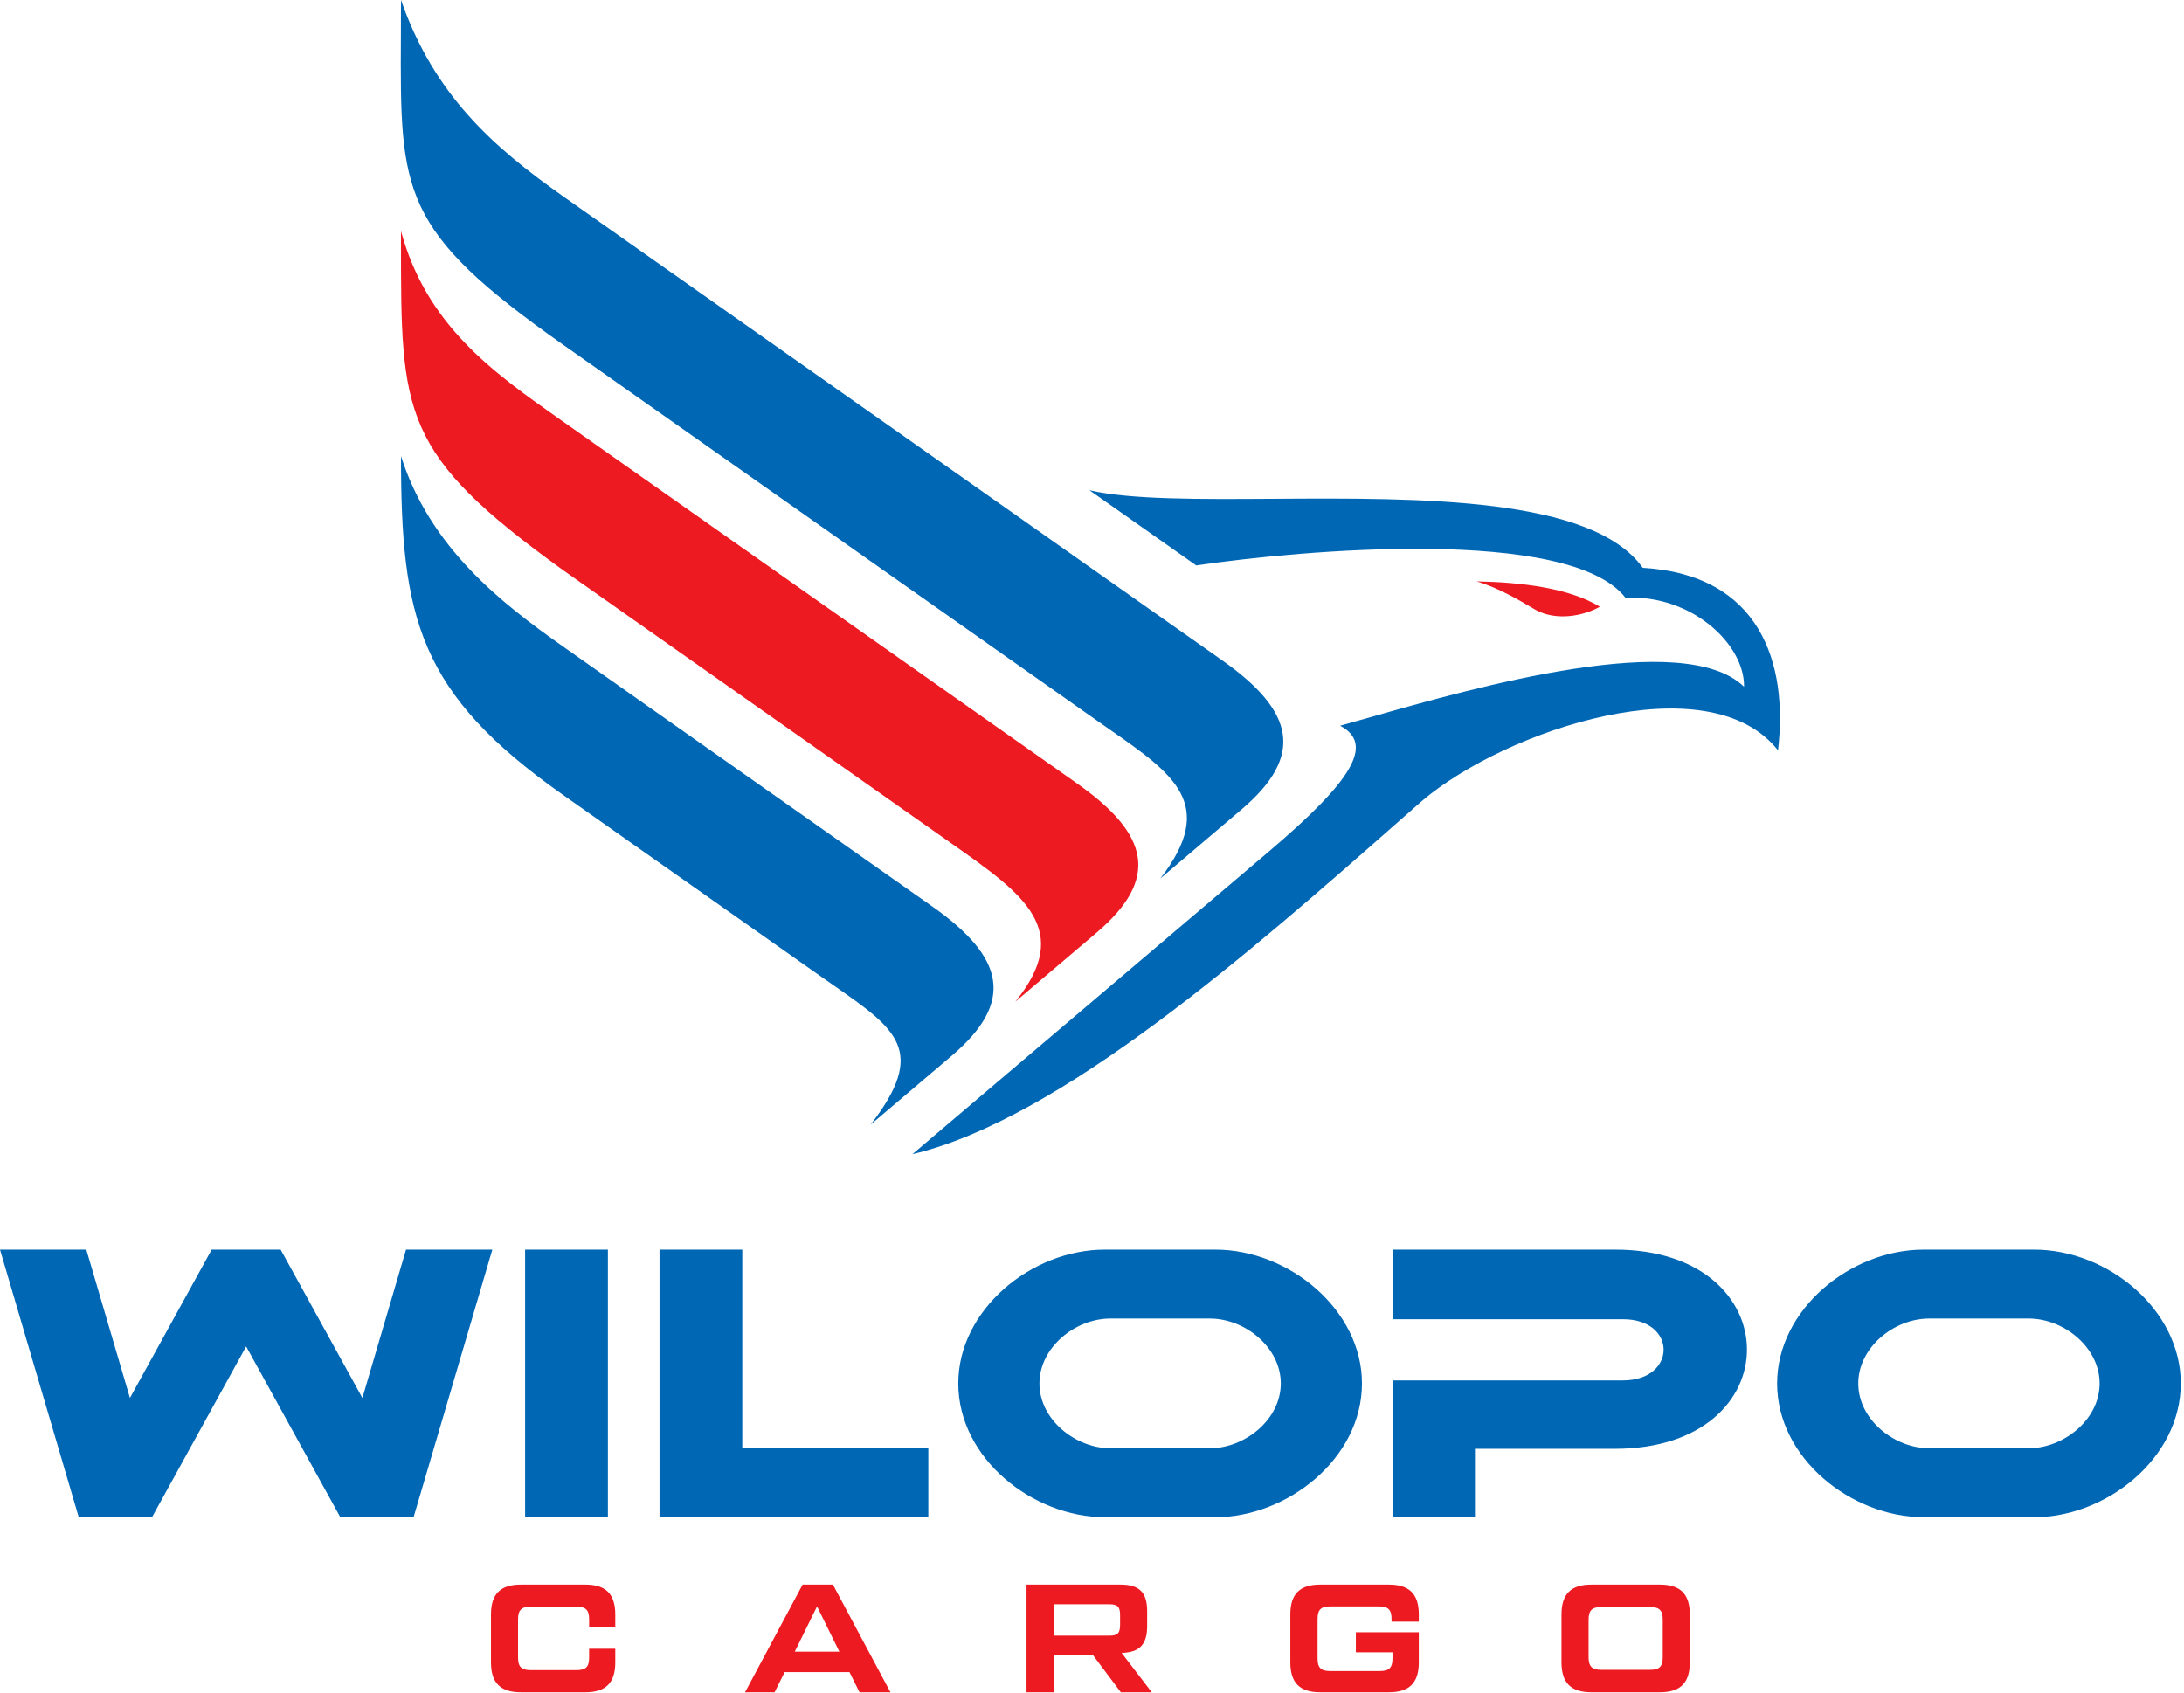 <svg width="129" height="100" viewBox="0 0 129 100" fill="none" xmlns="http://www.w3.org/2000/svg">
<g id="Logo center square">
<g id="Group">
<path id="Shape" fill-rule="evenodd" clip-rule="evenodd" d="M23.685 0C25.628 5.575 29.089 8.658 33.249 11.588L72.188 39.002C76.466 42.014 77.069 44.638 73.327 47.817L68.537 51.888C71.912 47.526 69.339 45.733 65.552 43.094L65.552 43.094C65.313 42.928 65.07 42.758 64.823 42.584L33.249 20.354C23.624 13.575 23.634 11.389 23.679 2.111C23.682 1.445 23.685 0.743 23.685 0ZM96.009 35.306C92.7 31.074 76.864 32.483 70.658 33.398L64.349 28.957C66.775 29.516 70.802 29.491 75.241 29.462C83.863 29.407 94.037 29.342 97.032 33.541C103.962 33.94 105.629 39.163 105.02 44.32C100.91 39.132 88.958 43.09 83.987 47.311C83.586 47.664 83.18 48.022 82.767 48.385C73.924 56.173 62.638 66.114 53.893 68.172L74.989 50.26C79.808 46.166 81.237 43.962 79.154 42.866C79.654 42.73 80.253 42.559 80.93 42.367C87.028 40.63 99.445 37.096 103.013 40.564C103.051 38.04 99.908 35.112 96.009 35.306ZM33.249 38.183C29.599 35.611 25.409 32.362 23.685 26.942C23.685 36.494 24.712 40.937 33.249 46.948L48.532 57.709C48.782 57.885 49.026 58.055 49.262 58.219C52.956 60.793 54.795 62.074 51.421 66.432L56.212 62.362C59.953 59.183 59.351 56.559 55.072 53.546L33.249 38.183Z" fill="#0067B5"/>
<path id="Shape_2" fill-rule="evenodd" clip-rule="evenodd" d="M33.103 24.792C29.112 21.982 25.198 19.227 23.685 13.649C23.685 13.857 23.685 14.062 23.685 14.264C23.682 24.49 23.681 26.771 33.249 33.671L56.258 49.861L56.259 49.861C60.468 52.825 63.425 54.906 59.973 59.164L64.763 55.096C68.504 51.917 67.902 49.293 63.622 46.28L33.249 24.895C33.201 24.861 33.152 24.826 33.103 24.792ZM94.497 35.839C92.703 34.734 89.862 34.391 87.219 34.34C88.503 34.717 89.757 35.463 90.587 35.956C90.628 35.98 90.668 36.004 90.707 36.027C91.9 36.678 93.481 36.41 94.497 35.839Z" fill="#ED1A21"/>
</g>
<path id="Shape_3" fill-rule="evenodd" clip-rule="evenodd" d="M34.579 99.958C35.779 99.958 36.342 99.403 36.342 98.195V97.385H34.797V97.904C34.797 98.459 34.606 98.649 34.052 98.649H31.344C30.799 98.649 30.599 98.459 30.599 97.904V95.649C30.599 95.096 30.799 94.904 31.344 94.904H34.052C34.606 94.904 34.797 95.096 34.797 95.649V96.105H36.342V95.36C36.342 94.15 35.779 93.597 34.579 93.597H30.763C29.562 93.597 29 94.15 29 95.36V98.195C29 99.403 29.562 99.958 30.763 99.958H34.579ZM52.595 99.958L49.197 93.597H47.407L44.007 99.958H45.752L46.344 98.767H50.177L50.769 99.958H52.595ZM48.26 94.886L49.579 97.559H46.942L48.26 94.886ZM66.249 97.631C67.304 97.604 67.758 97.141 67.758 96.051V95.177C67.758 94.051 67.295 93.597 66.177 93.597H60.633V99.958H62.233V97.74H64.541L66.204 99.958H68.031L66.249 97.631ZM65.532 94.759C66.013 94.759 66.159 94.913 66.159 95.396V95.976C66.159 96.459 66.013 96.613 65.532 96.613H62.233V94.759H65.532ZM76.215 98.195C76.215 99.403 76.778 99.958 77.977 99.958H82.04C83.239 99.958 83.803 99.403 83.803 98.195V96.414H80.085V97.595H82.249V97.958C82.249 98.504 82.058 98.703 81.503 98.703H78.568C78.013 98.703 77.823 98.504 77.823 97.958V95.633C77.823 95.087 78.013 94.886 78.568 94.886H81.448C82.004 94.886 82.194 95.087 82.194 95.633V95.787H83.803V95.36C83.803 94.15 83.239 93.597 82.04 93.597H77.977C76.778 93.597 76.215 94.15 76.215 95.36V98.195ZM98.047 99.958C99.248 99.958 99.81 99.403 99.81 98.195V95.36C99.81 94.15 99.248 93.597 98.047 93.597H93.995C92.796 93.597 92.231 94.15 92.231 95.36V98.195C92.231 99.403 92.796 99.958 93.995 99.958H98.047ZM94.577 98.631C94.031 98.631 93.832 98.43 93.832 97.886V95.669C93.832 95.123 94.031 94.924 94.577 94.924H97.466C98.02 94.924 98.212 95.123 98.212 95.669V97.886C98.212 98.43 98.02 98.631 97.466 98.631H94.577Z" fill="#ED1A21"/>
<path id="Shape_4" fill-rule="evenodd" clip-rule="evenodd" d="M68.524 73.812H71.79C76.137 73.812 80.445 77.369 80.445 81.714C80.445 86.156 76.027 89.617 71.79 89.617H68.524H65.257C61.02 89.617 56.602 86.156 56.602 81.714C56.602 77.369 60.91 73.812 65.257 73.812H68.524ZM95.387 85.577H87.119V89.617H82.253V81.537H95.861C99.047 81.537 99.08 77.922 95.861 77.922H82.253V73.812H95.41C105.723 73.812 105.841 85.577 95.387 85.577ZM14.539 79.53L20.101 89.617H24.429L29.08 73.812H23.982L21.405 82.572L16.577 73.812H14.539H12.503L7.675 82.572L5.098 73.812H0L4.651 89.617H8.978L14.539 79.53ZM35.906 89.617H31.016V73.812H35.906V89.617ZM54.832 85.553V89.617H38.955V73.812H43.844V85.553H54.832ZM116.89 73.812H120.156C124.503 73.812 128.81 77.369 128.81 81.714C128.81 86.156 124.392 89.617 120.156 89.617H116.89H113.622C109.385 89.617 104.967 86.156 104.967 81.714C104.967 77.369 109.275 73.812 113.622 73.812H116.89ZM116.89 77.882H119.819C121.928 77.882 124.016 79.606 124.016 81.714C124.016 83.868 121.873 85.546 119.819 85.546H116.89H113.958C111.904 85.546 109.761 83.868 109.761 81.714C109.761 79.606 111.85 77.882 113.958 77.882H116.89ZM68.524 77.882H71.454C73.562 77.882 75.651 79.606 75.651 81.714C75.651 83.868 73.508 85.546 71.454 85.546H68.524H65.593C63.539 85.546 61.396 83.868 61.396 81.714C61.396 79.606 63.486 77.882 65.593 77.882H68.524Z" fill="#0067B5"/>
</g>
</svg>
